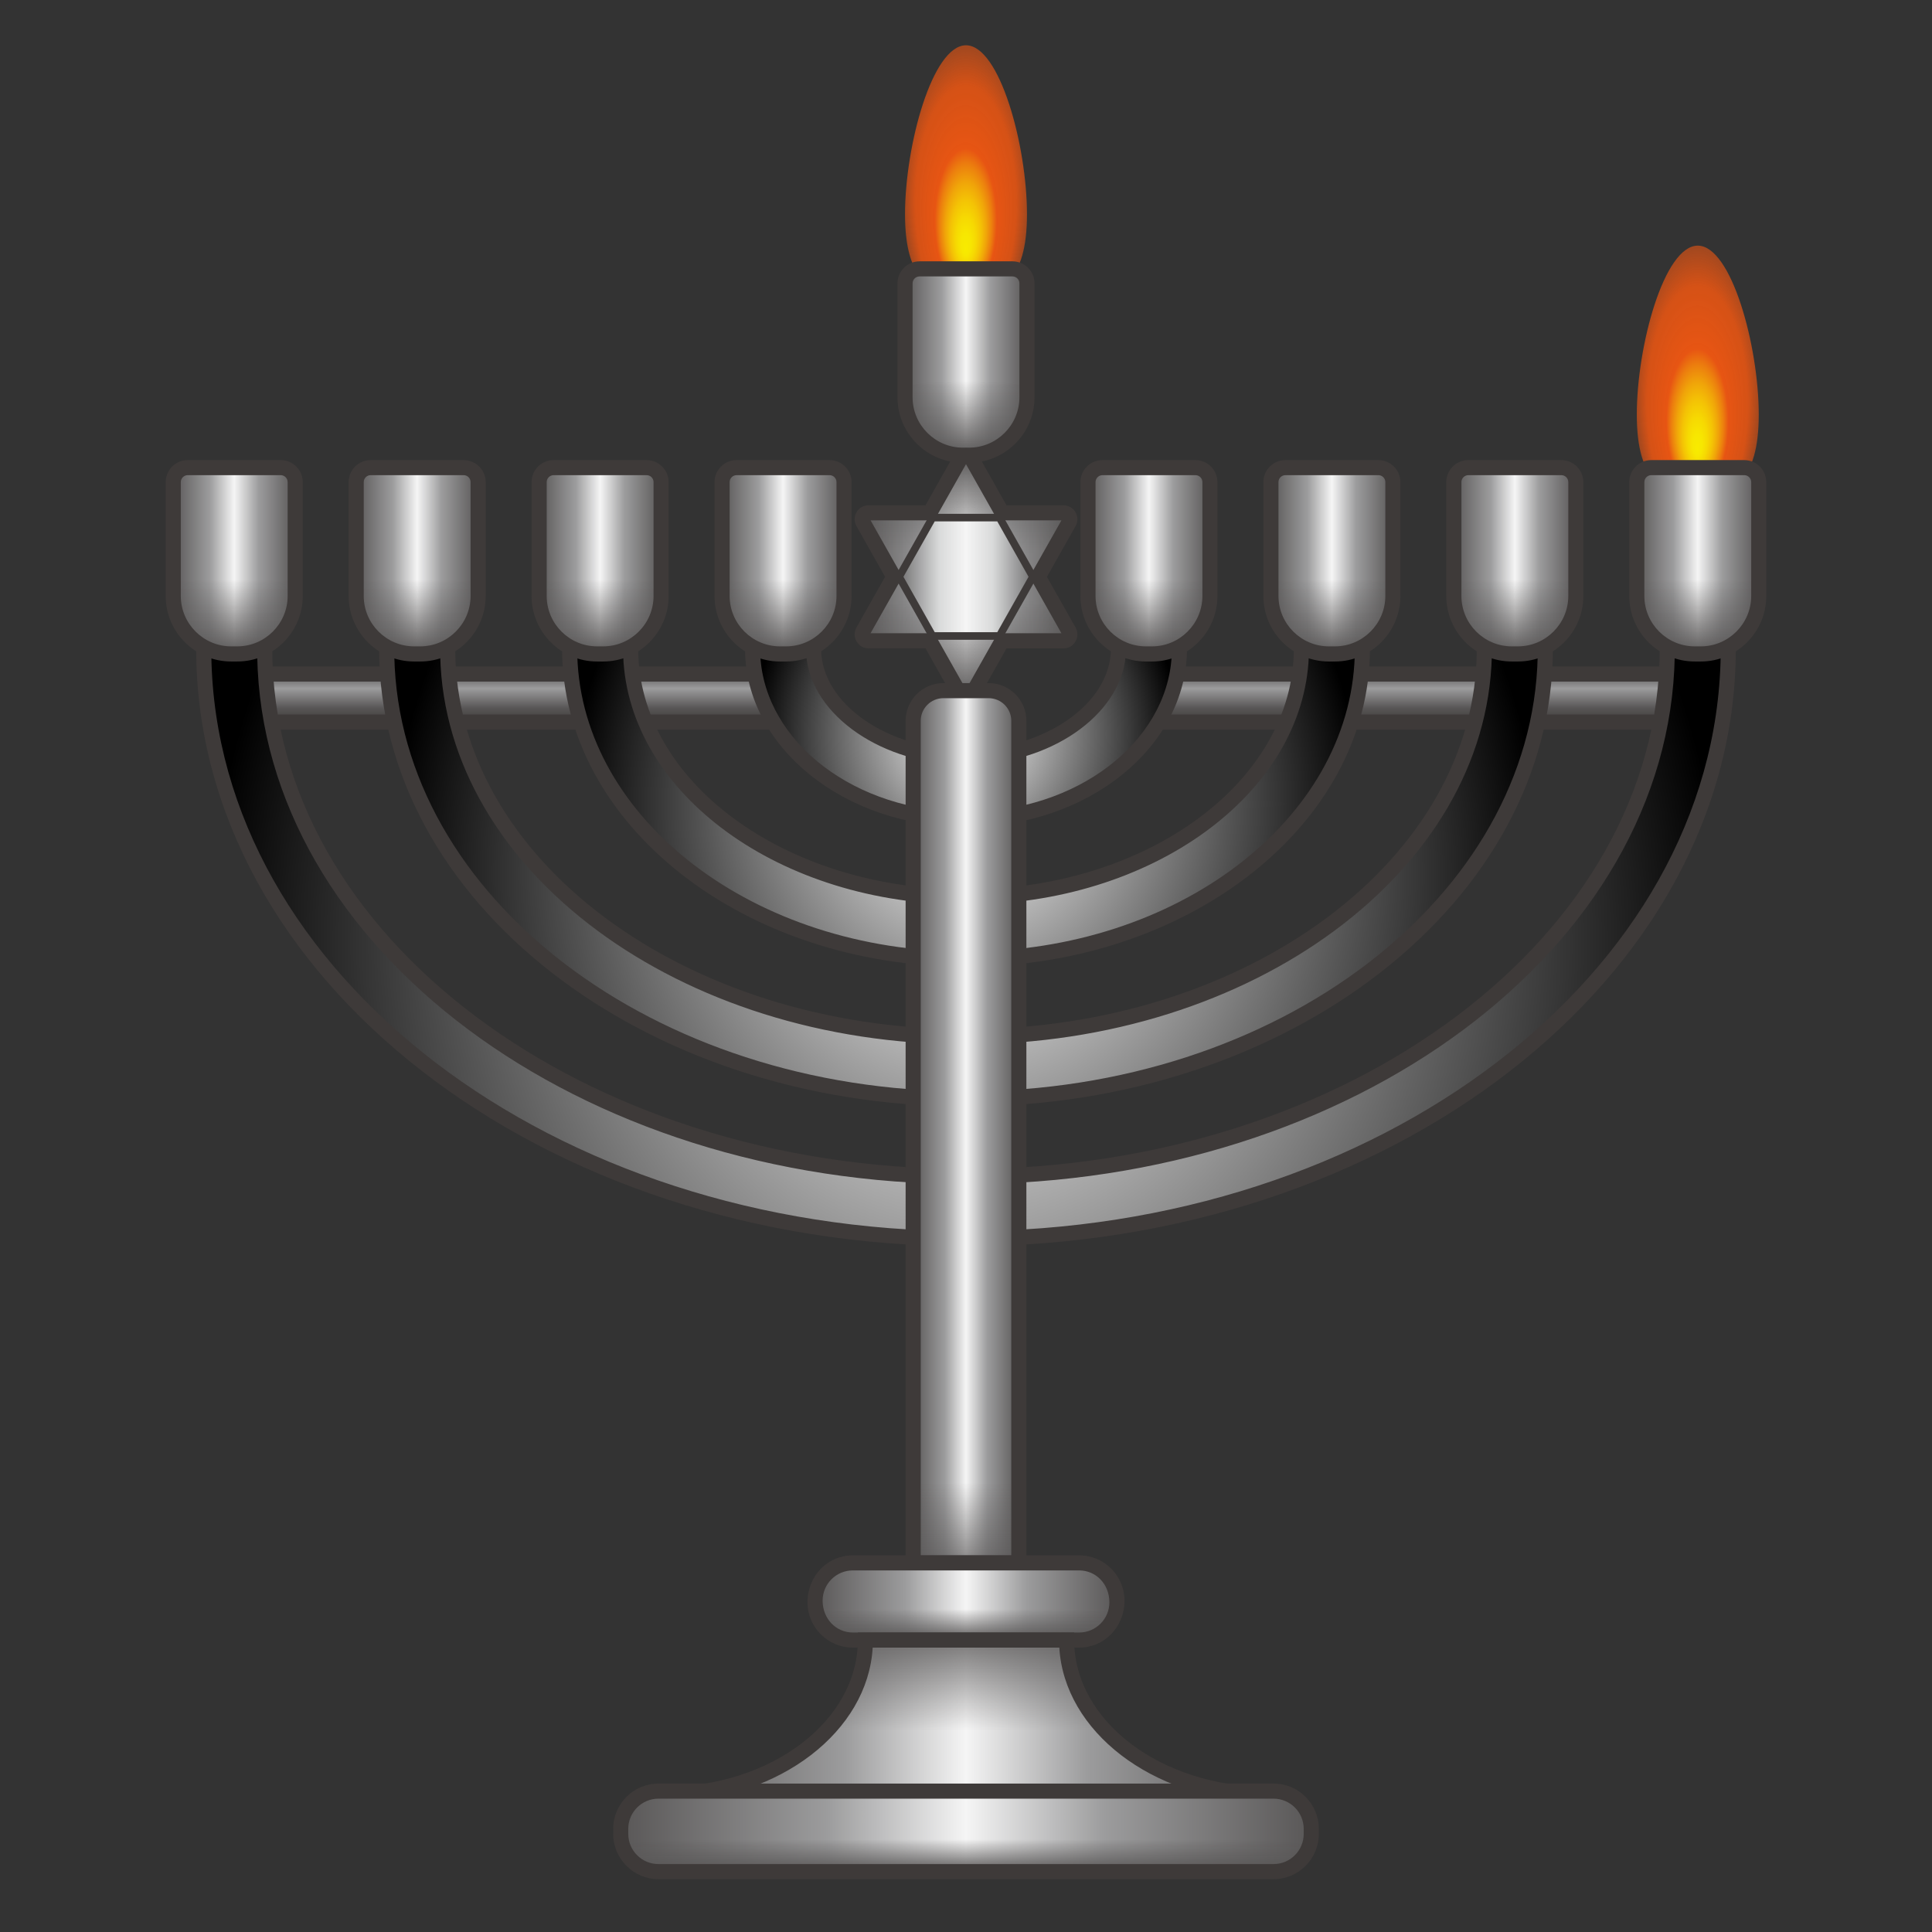 <?xml version="1.0" encoding="UTF-8" standalone="no"?>
<!-- Generated by phantom_svg. -->

<svg
   xmlns:dc="http://purl.org/dc/elements/1.1/"
   xmlns:cc="http://creativecommons.org/ns#"
   xmlns:rdf="http://www.w3.org/1999/02/22-rdf-syntax-ns#"
   xmlns:svg="http://www.w3.org/2000/svg"
   xmlns="http://www.w3.org/2000/svg"
   xmlns:sodipodi="http://sodipodi.sourceforge.net/DTD/sodipodi-0.dtd"
   xmlns:inkscape="http://www.inkscape.org/namespaces/inkscape"
   width="64px"
   height="64px"
   viewBox="0 0 64 64"
   preserveAspectRatio="none"
   version="1.1"
   id="svg2"
   inkscape:version="0.91 r13725"
   sodipodi:docname="menorah(first_night).svg">
  <rect x="0" y="0" width="64" height="64" fill="#333333" stroke="none"/>
  <defs
     id="defs654" />
  <sodipodi:namedview
     pagecolor="#ffffff"
     bordercolor="#666666"
     borderopacity="1"
     objecttolerance="10"
     gridtolerance="10"
     guidetolerance="10"
     inkscape:pageopacity="0"
     inkscape:pageshadow="2"
     inkscape:window-width="1920"
     inkscape:window-height="1017"
     id="namedview652"
     showgrid="false"
     inkscape:zoom="7.375"
     inkscape:cx="-6.2153937"
     inkscape:cy="45.261731"
     inkscape:window-x="0"
     inkscape:window-y="26"
     inkscape:window-maximized="1"
     inkscape:current-layer="g82" />
  <g
     id="g4">
    <g
       id="g6">
      <linearGradient
         id="SVGID_1_"
         gradientUnits="userSpaceOnUse"
         x1="46.882"
         y1="22.329"
         x2="46.882"
         y2="23.921">
        <stop
           offset="0"
           style="stop-color:#595757"
           id="stop9" />
        <stop
           offset="0.3"
           style="stop-color:#9C9C9D"
           id="stop11" />
        <stop
           offset="0.7"
           style="stop-color:#595757"
           id="stop13" />
        <stop
           offset="1"
           style="stop-color:#3E3A39"
           id="stop15" />
      </linearGradient>
      <rect
         x="37.831"
         y="22.329"
         style="fill:url(#SVGID_1_);"
         width="18.101"
         height="1.593"
         id="rect17" />
      <path
         style="fill:#3E3A39;"
         d="M56.183,24.171H37.581v-2.093h18.602V24.171z M38.081,23.671    h17.602v-1.093H38.081V23.671z"
         id="path19" />
    </g>
    <g
       id="g21">
      <linearGradient
         id="SVGID_2_"
         gradientUnits="userSpaceOnUse"
         x1="17.118"
         y1="22.329"
         x2="17.118"
         y2="23.921">
        <stop
           offset="0"
           style="stop-color:#595757"
           id="stop24" />
        <stop
           offset="0.3"
           style="stop-color:#9C9C9D"
           id="stop26" />
        <stop
           offset="0.7"
           style="stop-color:#595757"
           id="stop28" />
        <stop
           offset="1"
           style="stop-color:#3E3A39"
           id="stop30" />
      </linearGradient>
      <rect
         x="8.067"
         y="22.329"
         style="fill:url(#SVGID_2_);"
         width="18.101"
         height="1.593"
         id="rect32" />
      <path
         style="fill:#3E3A39;"
         d="M26.419,24.171H7.817v-2.093h18.602V24.171z M8.317,23.671    h17.602v-1.093H8.317V23.671z"
         id="path34" />
    </g>
  </g>
  <g
     id="g36">
    <g
       id="g38">
      <radialGradient
         id="SVGID_3_"
         cx="31.902"
         cy="34.042"
         r="29.717"
         gradientTransform="matrix(0.843 0 0 0.859 5.1 2.024)"
         gradientUnits="userSpaceOnUse">
        <stop
           offset="0"
           style="stop-color:#FFFFFF"
           id="stop41" />
        <stop
           offset="1"
           style="stop-color:#000000"
           id="stop43" />
      </radialGradient>
      <path
         style="fill:url(#SVGID_3_);"
         d="M32,41.033c-13.924,0-25.251-8.769-25.251-19.547h2.02    C8.769,31.13,19.19,38.975,32,38.975c12.809,0,23.231-7.845,23.231-17.489h2.02    C57.251,32.264,45.924,41.033,32,41.033z"
         id="path45" />
      <path
         style="fill:#3E3A39;"
         d="M32,41.283c-14.062,0-25.501-8.881-25.501-19.797v-0.25H9.019v0.25    c0,9.506,10.309,17.239,22.981,17.239s22.98-7.733,22.98-17.239v-0.25h2.521v0.25    C57.501,32.402,46.062,41.283,32,41.283z M7.001,21.736    C7.176,32.262,18.323,40.783,32,40.783c13.677,0,24.824-8.521,24.999-19.047h-1.521    C55.3,31.403,44.837,39.226,32,39.226S8.699,31.403,8.521,21.736H7.001z"
         id="path47" />
    </g>
    <g
       id="g49">
      <radialGradient
         id="SVGID_4_"
         cx="31.902"
         cy="31.347"
         r="22.597"
         gradientTransform="matrix(0.843 0 0 0.859 5.1 2.024)"
         gradientUnits="userSpaceOnUse">
        <stop
           offset="0"
           style="stop-color:#FFFFFF"
           id="stop52" />
        <stop
           offset="1"
           style="stop-color:#000000"
           id="stop54" />
      </radialGradient>
      <path
         style="fill:url(#SVGID_4_);"
         d="M32,36.403c-10.582,0-19.191-6.692-19.191-14.917h2.02    c0,7.091,7.703,12.86,17.171,12.86c9.468,0,17.171-5.769,17.171-12.86h2.02    C51.191,29.712,42.582,36.403,32,36.403z"
         id="path56" />
      <path
         style="fill:#3E3A39;"
         d="M32,36.653c-10.72,0-19.441-6.804-19.441-15.167v-0.25h2.521v0.25    c0,6.953,7.59,12.609,16.92,12.609s16.921-5.657,16.921-12.609v-0.25h2.52v0.25    C51.44,29.85,42.72,36.653,32,36.653z M13.062,21.736    C13.234,29.709,21.664,36.153,32,36.153c10.336,0,18.765-6.444,18.938-14.417h-1.52    C49.24,28.85,41.495,34.596,32,34.596c-9.495,0-17.24-5.746-17.417-12.859H13.062z    "
         id="path58" />
    </g>
    <g
       id="g60">
      <radialGradient
         id="SVGID_5_"
         cx="31.902"
         cy="28.651"
         r="15.477"
         gradientTransform="matrix(0.843 0 0 0.859 5.1 2.024)"
         gradientUnits="userSpaceOnUse">
        <stop
           offset="0"
           style="stop-color:#FFFFFF"
           id="stop63" />
        <stop
           offset="1"
           style="stop-color:#000000"
           id="stop65" />
      </radialGradient>
      <path
         style="fill:url(#SVGID_5_);"
         d="M32,31.774c-7.24,0-13.13-4.615-13.13-10.288h2.02    c0,4.538,4.984,8.23,11.11,8.23c6.126,0,11.11-3.692,11.11-8.23h2.02    C45.131,27.159,39.24,31.774,32,31.774z"
         id="path67" />
      <path
         style="fill:#3E3A39;"
         d="M32,32.024c-7.378,0-13.38-4.727-13.38-10.538v-0.25h2.52v0.25    c0,4.4,4.872,7.98,10.86,7.98s10.86-3.58,10.86-7.98v-0.25h2.521v0.25    C45.381,27.297,39.378,32.024,32,32.024z M19.124,21.736    C19.294,27.156,25.005,31.524,32,31.524s12.706-4.368,12.877-9.788h-1.521    C43.178,26.297,38.152,29.966,32,29.966c-6.152,0-11.178-3.669-11.355-8.23H19.124z"
         id="path69" />
    </g>
    <g
       id="g71">
      <radialGradient
         id="SVGID_6_"
         cx="31.902"
         cy="25.956"
         r="8.357"
         gradientTransform="matrix(0.843 0 0 0.859 5.1 2.024)"
         gradientUnits="userSpaceOnUse">
        <stop
           offset="0"
           style="stop-color:#FFFFFF"
           id="stop74" />
        <stop
           offset="1"
           style="stop-color:#000000"
           id="stop76" />
      </radialGradient>
      <path
         style="fill:url(#SVGID_6_);"
         d="M32,27.144c-3.899,0-7.07-2.538-7.07-5.658h2.02    c0,1.952,2.313,3.601,5.05,3.601s5.05-1.649,5.05-3.601h2.02    C39.07,24.606,35.899,27.144,32,27.144z"
         id="path78" />
      <path
         style="fill:#3E3A39;"
         d="M32,27.395c-4.037,0-7.32-2.65-7.32-5.908v-0.25h2.52v0.25    c0,1.816,2.198,3.351,4.8,3.351c2.602,0,4.8-1.534,4.8-3.351v-0.25h2.521v0.25    C39.32,24.744,36.036,27.395,32,27.395z M25.187,21.736    C25.352,24.603,28.345,26.895,32,26.895s6.647-2.292,6.813-5.158h-1.525    C37.104,23.712,34.758,25.337,32,25.337s-5.104-1.625-5.289-3.601H25.187z"
         id="path80" />
    </g>
  </g>
  <g
     id="g82">
    <radialGradient
       id="SVGID_7_"
       cx="31.902"
       cy="3.71"
       r="2.481"
       fx="31.902"
       fy="4.691"
       gradientTransform="matrix(0.843 0 0 1.958 5.1 -0.936)"
       gradientUnits="userSpaceOnUse">
      <stop
         offset="0"
         style="stop-color:#F8EB00"
         id="stop85" />
      <stop
         offset="0.074"
         style="stop-color:#F7E701"
         id="stop87" />
      <stop
         offset="0.155"
         style="stop-color:#F6D902"
         id="stop89" />
      <stop
         offset="0.24"
         style="stop-color:#F4C305"
         id="stop91" />
      <stop
         offset="0.326"
         style="stop-color:#F0A509"
         id="stop93" />
      <stop
         offset="0.414"
         style="stop-color:#EC7E0E"
         id="stop95" />
      <stop
         offset="0.491"
         style="stop-color:#E75513"
         id="stop97" />
      <stop
         offset="0.8"
         style="stop-color:#E75513;stop-opacity:0.9"
         id="stop99" />
      <stop
         offset="1"
         style="stop-color:#E75513;stop-opacity:0.6"
         id="stop101" />
    </radialGradient>
    <path
       style="fill:url(#SVGID_7_);"
       d="M34.02,7.097c0,2.273-0.904,2.634-2.02,2.634   s-2.02-0.361-2.02-2.634S30.884,1.5,32,1.5S34.02,4.824,34.02,7.097z"
       id="path103" />
    <radialGradient
       id="SVGID_8_"
       cx="39.089"
       cy="13.371"
       r="2.481"
       fx="39.089"
       fy="14.352"
       gradientTransform="matrix(0.843 0 0 1.958 5.1 -13.213)"
       gradientUnits="userSpaceOnUse">
      <stop
         offset="0"
         style="stop-color:#F8EB00"
         id="stop106" />
      <stop
         offset="0.074"
         style="stop-color:#F7E701"
         id="stop108" />
      <stop
         offset="0.155"
         style="stop-color:#F6D902"
         id="stop110" />
      <stop
         offset="0.24"
         style="stop-color:#F4C305"
         id="stop112" />
      <stop
         offset="0.326"
         style="stop-color:#F0A509"
         id="stop114" />
      <stop
         offset="0.414"
         style="stop-color:#EC7E0E"
         id="stop116" />
      <stop
         offset="0.491"
         style="stop-color:#E75513"
         id="stop118" />
      <stop
         offset="0.8"
         style="stop-color:#E75513;stop-opacity:0.9"
         id="stop120" />
      <stop
         offset="1"
         style="stop-color:#E75513;stop-opacity:0.6"
         id="stop122" />
    </radialGradient>
    <radialGradient
       id="SVGID_9_"
       cx="46.276"
       cy="13.371"
       r="2.481"
       fx="46.276"
       fy="14.352"
       gradientTransform="matrix(0.843 0 0 1.958 5.1 -13.213)"
       gradientUnits="userSpaceOnUse">
      <stop
         offset="0"
         style="stop-color:#F8EB00"
         id="stop127" />
      <stop
         offset="0.074"
         style="stop-color:#F7E701"
         id="stop129" />
      <stop
         offset="0.155"
         style="stop-color:#F6D902"
         id="stop131" />
      <stop
         offset="0.24"
         style="stop-color:#F4C305"
         id="stop133" />
      <stop
         offset="0.326"
         style="stop-color:#F0A509"
         id="stop135" />
      <stop
         offset="0.414"
         style="stop-color:#EC7E0E"
         id="stop137" />
      <stop
         offset="0.491"
         style="stop-color:#E75513"
         id="stop139" />
      <stop
         offset="0.8"
         style="stop-color:#E75513;stop-opacity:0.9"
         id="stop141" />
      <stop
         offset="1"
         style="stop-color:#E75513;stop-opacity:0.6"
         id="stop143" />
    </radialGradient>
    <radialGradient
       id="SVGID_10_"
       cx="53.464"
       cy="13.371"
       r="2.481"
       fx="53.464"
       fy="14.352"
       gradientTransform="matrix(0.843 0 0 1.958 5.1 -13.213)"
       gradientUnits="userSpaceOnUse">
      <stop
         offset="0"
         style="stop-color:#F8EB00"
         id="stop148" />
      <stop
         offset="0.074"
         style="stop-color:#F7E701"
         id="stop150" />
      <stop
         offset="0.155"
         style="stop-color:#F6D902"
         id="stop152" />
      <stop
         offset="0.24"
         style="stop-color:#F4C305"
         id="stop154" />
      <stop
         offset="0.326"
         style="stop-color:#F0A509"
         id="stop156" />
      <stop
         offset="0.414"
         style="stop-color:#EC7E0E"
         id="stop158" />
      <stop
         offset="0.491"
         style="stop-color:#E75513"
         id="stop160" />
      <stop
         offset="0.8"
         style="stop-color:#E75513;stop-opacity:0.9"
         id="stop162" />
      <stop
         offset="1"
         style="stop-color:#E75513;stop-opacity:0.6"
         id="stop164" />
    </radialGradient>
    <radialGradient
       id="SVGID_11_"
       cx="60.651"
       cy="13.371"
       r="2.481"
       fx="60.651"
       fy="14.352"
       gradientTransform="matrix(0.843 0 0 1.958 5.1 -13.213)"
       gradientUnits="userSpaceOnUse">
      <stop
         offset="0"
         style="stop-color:#F8EB00"
         id="stop169" />
      <stop
         offset="0.074"
         style="stop-color:#F7E701"
         id="stop171" />
      <stop
         offset="0.155"
         style="stop-color:#F6D902"
         id="stop173" />
      <stop
         offset="0.24"
         style="stop-color:#F4C305"
         id="stop175" />
      <stop
         offset="0.326"
         style="stop-color:#F0A509"
         id="stop177" />
      <stop
         offset="0.414"
         style="stop-color:#EC7E0E"
         id="stop179" />
      <stop
         offset="0.491"
         style="stop-color:#E75513"
         id="stop181" />
      <stop
         offset="0.8"
         style="stop-color:#E75513;stop-opacity:0.9"
         id="stop183" />
      <stop
         offset="1"
         style="stop-color:#E75513;stop-opacity:0.6"
         id="stop185" />
    </radialGradient>
    <path
       style="fill:url(#SVGID_11_);"
       d="M58.261,13.734c0,2.273-0.904,2.634-2.02,2.634   c-1.116,0-2.02-0.361-2.02-2.634s0.904-5.597,2.02-5.597   C57.356,8.138,58.261,11.462,58.261,13.734z"
       id="path187" />
    <radialGradient
       id="SVGID_12_"
       cx="3.153"
       cy="13.371"
       r="2.481"
       fx="3.153"
       fy="14.352"
       gradientTransform="matrix(0.843 0 0 1.958 5.1 -13.213)"
       gradientUnits="userSpaceOnUse">
      <stop
         offset="0"
         style="stop-color:#F8EB00"
         id="stop190" />
      <stop
         offset="0.074"
         style="stop-color:#F7E701"
         id="stop192" />
      <stop
         offset="0.155"
         style="stop-color:#F6D902"
         id="stop194" />
      <stop
         offset="0.24"
         style="stop-color:#F4C305"
         id="stop196" />
      <stop
         offset="0.326"
         style="stop-color:#F0A509"
         id="stop198" />
      <stop
         offset="0.414"
         style="stop-color:#EC7E0E"
         id="stop200" />
      <stop
         offset="0.491"
         style="stop-color:#E75513"
         id="stop202" />
      <stop
         offset="0.8"
         style="stop-color:#E75513;stop-opacity:0.9"
         id="stop204" />
      <stop
         offset="1"
         style="stop-color:#E75513;stop-opacity:0.6"
         id="stop206" />
    </radialGradient>
    <radialGradient
       id="SVGID_13_"
       cx="10.341"
       cy="13.371"
       r="2.481"
       fx="10.341"
       fy="14.352"
       gradientTransform="matrix(0.843 0 0 1.958 5.1 -13.213)"
       gradientUnits="userSpaceOnUse">
      <stop
         offset="0"
         style="stop-color:#F8EB00"
         id="stop211" />
      <stop
         offset="0.074"
         style="stop-color:#F7E701"
         id="stop213" />
      <stop
         offset="0.155"
         style="stop-color:#F6D902"
         id="stop215" />
      <stop
         offset="0.24"
         style="stop-color:#F4C305"
         id="stop217" />
      <stop
         offset="0.326"
         style="stop-color:#F0A509"
         id="stop219" />
      <stop
         offset="0.414"
         style="stop-color:#EC7E0E"
         id="stop221" />
      <stop
         offset="0.491"
         style="stop-color:#E75513"
         id="stop223" />
      <stop
         offset="0.8"
         style="stop-color:#E75513;stop-opacity:0.9"
         id="stop225" />
      <stop
         offset="1"
         style="stop-color:#E75513;stop-opacity:0.6"
         id="stop227" />
    </radialGradient>
    <radialGradient
       id="SVGID_14_"
       cx="17.528"
       cy="13.371"
       r="2.481"
       fx="17.528"
       fy="14.352"
       gradientTransform="matrix(0.843 0 0 1.958 5.1 -13.213)"
       gradientUnits="userSpaceOnUse">
      <stop
         offset="0"
         style="stop-color:#F8EB00"
         id="stop232" />
      <stop
         offset="0.074"
         style="stop-color:#F7E701"
         id="stop234" />
      <stop
         offset="0.155"
         style="stop-color:#F6D902"
         id="stop236" />
      <stop
         offset="0.24"
         style="stop-color:#F4C305"
         id="stop238" />
      <stop
         offset="0.326"
         style="stop-color:#F0A509"
         id="stop240" />
      <stop
         offset="0.414"
         style="stop-color:#EC7E0E"
         id="stop242" />
      <stop
         offset="0.491"
         style="stop-color:#E75513"
         id="stop244" />
      <stop
         offset="0.8"
         style="stop-color:#E75513;stop-opacity:0.9"
         id="stop246" />
      <stop
         offset="1"
         style="stop-color:#E75513;stop-opacity:0.6"
         id="stop248" />
    </radialGradient>
    <radialGradient
       id="SVGID_15_"
       cx="24.715"
       cy="13.371"
       r="2.481"
       fx="24.715"
       fy="14.352"
       gradientTransform="matrix(0.843 0 0 1.958 5.1 -13.213)"
       gradientUnits="userSpaceOnUse">
      <stop
         offset="0"
         style="stop-color:#F8EB00"
         id="stop253" />
      <stop
         offset="0.074"
         style="stop-color:#F7E701"
         id="stop255" />
      <stop
         offset="0.155"
         style="stop-color:#F6D902"
         id="stop257" />
      <stop
         offset="0.24"
         style="stop-color:#F4C305"
         id="stop259" />
      <stop
         offset="0.326"
         style="stop-color:#F0A509"
         id="stop261" />
      <stop
         offset="0.414"
         style="stop-color:#EC7E0E"
         id="stop263" />
      <stop
         offset="0.491"
         style="stop-color:#E75513"
         id="stop265" />
      <stop
         offset="0.8"
         style="stop-color:#E75513;stop-opacity:0.9"
         id="stop267" />
      <stop
         offset="1"
         style="stop-color:#E75513;stop-opacity:0.6"
         id="stop269" />
    </radialGradient>
  </g>
  <g
     id="g273">
    <g
       id="g275">
      <linearGradient
         id="SVGID_16_"
         gradientUnits="userSpaceOnUse"
         x1="29.98"
         y1="11.994"
         x2="34.02"
         y2="11.994">
        <stop
           offset="0"
           style="stop-color:#595757"
           id="stop278" />
        <stop
           offset="0.3"
           style="stop-color:#9C9C9D"
           id="stop280" />
        <stop
           offset="0.5"
           style="stop-color:#F5F5F5"
           id="stop282" />
        <stop
           offset="0.7"
           style="stop-color:#9C9C9D"
           id="stop284" />
        <stop
           offset="1"
           style="stop-color:#595757"
           id="stop286" />
      </linearGradient>
      <path
         style="fill:url(#SVGID_16_);"
         d="M32.099,15.08h-0.198c-1.061,0-1.921-0.86-1.921-1.921    V9.387c0-0.265,0.215-0.48,0.48-0.48h3.08c0.265,0,0.48,0.215,0.48,0.48    v3.772C34.02,14.22,33.16,15.08,32.099,15.08z"
         id="path288" />
      <linearGradient
         id="SVGID_17_"
         gradientUnits="userSpaceOnUse"
         x1="32"
         y1="15.08"
         x2="32"
         y2="8.907">
        <stop
           offset="0"
           style="stop-color:#595757"
           id="stop291" />
        <stop
           offset="0.4"
           style="stop-color:#595757;stop-opacity:0"
           id="stop293" />
      </linearGradient>
      <path
         style="fill:url(#SVGID_17_);"
         d="M32.099,15.08h-0.198c-1.061,0-1.921-0.86-1.921-1.921    V9.387c0-0.265,0.215-0.48,0.48-0.48h3.08c0.265,0,0.48,0.215,0.48,0.48    v3.772C34.02,14.22,33.16,15.08,32.099,15.08z"
         id="path295" />
      <path
         style="fill:#3E3A39;"
         d="M32.099,15.33h-0.198c-1.197,0-2.171-0.974-2.171-2.171V9.387    c0-0.402,0.328-0.73,0.73-0.73h3.08c0.402,0,0.73,0.328,0.73,0.73v3.772    C34.271,14.356,33.297,15.33,32.099,15.33z M30.46,9.157    c-0.127,0-0.23,0.103-0.23,0.23v3.772c0,0.921,0.75,1.671,1.671,1.671h0.198    c0.921,0,1.671-0.75,1.671-1.671V9.387c0-0.127-0.104-0.23-0.23-0.23H30.46z    "
         id="path297" />
    </g>
    <g
       id="g299">
      <linearGradient
         id="SVGID_18_"
         gradientUnits="userSpaceOnUse"
         x1="23.92"
         y1="18.576"
         x2="27.96"
         y2="18.576">
        <stop
           offset="0"
           style="stop-color:#595757"
           id="stop302" />
        <stop
           offset="0.3"
           style="stop-color:#9C9C9D"
           id="stop304" />
        <stop
           offset="0.5"
           style="stop-color:#F5F5F5"
           id="stop306" />
        <stop
           offset="0.7"
           style="stop-color:#9C9C9D"
           id="stop308" />
        <stop
           offset="1"
           style="stop-color:#595757"
           id="stop310" />
      </linearGradient>
      <path
         style="fill:url(#SVGID_18_);"
         d="M26.039,21.663h-0.198c-1.061,0-1.921-0.86-1.921-1.921    v-3.772c0-0.265,0.215-0.48,0.48-0.48h3.08c0.265,0,0.48,0.215,0.48,0.48    v3.772C27.96,20.803,27.1,21.663,26.039,21.663z"
         id="path312" />
      <linearGradient
         id="SVGID_19_"
         gradientUnits="userSpaceOnUse"
         x1="25.94"
         y1="21.663"
         x2="25.94"
         y2="15.49">
        <stop
           offset="0"
           style="stop-color:#595757"
           id="stop315" />
        <stop
           offset="0.4"
           style="stop-color:#595757;stop-opacity:0"
           id="stop317" />
      </linearGradient>
      <path
         style="fill:url(#SVGID_19_);"
         d="M26.039,21.663h-0.198c-1.061,0-1.921-0.86-1.921-1.921    v-3.772c0-0.265,0.215-0.48,0.48-0.48h3.08c0.265,0,0.48,0.215,0.48,0.48    v3.772C27.96,20.803,27.1,21.663,26.039,21.663z"
         id="path319" />
      <path
         style="fill:#3E3A39;"
         d="M26.039,21.913h-0.198c-1.197,0-2.171-0.974-2.171-2.171    v-3.771c0-0.403,0.328-0.73,0.73-0.73h3.08c0.403,0,0.73,0.328,0.73,0.73    v3.771C28.21,20.939,27.236,21.913,26.039,21.913z M24.4,15.74    c-0.127,0-0.23,0.104-0.23,0.23v3.771c0,0.921,0.75,1.671,1.671,1.671h0.198    c0.921,0,1.671-0.75,1.671-1.671v-3.771c0-0.127-0.104-0.23-0.23-0.23    H24.4z"
         id="path321" />
    </g>
    <g
       id="g323">
      <linearGradient
         id="SVGID_20_"
         gradientUnits="userSpaceOnUse"
         x1="17.86"
         y1="18.576"
         x2="21.9"
         y2="18.576">
        <stop
           offset="0"
           style="stop-color:#595757"
           id="stop326" />
        <stop
           offset="0.3"
           style="stop-color:#9C9C9D"
           id="stop328" />
        <stop
           offset="0.5"
           style="stop-color:#F5F5F5"
           id="stop330" />
        <stop
           offset="0.7"
           style="stop-color:#9C9C9D"
           id="stop332" />
        <stop
           offset="1"
           style="stop-color:#595757"
           id="stop334" />
      </linearGradient>
      <path
         style="fill:url(#SVGID_20_);"
         d="M19.979,21.663h-0.198c-1.061,0-1.921-0.86-1.921-1.921    v-3.772c0-0.265,0.215-0.48,0.48-0.48h3.08c0.265,0,0.48,0.215,0.48,0.48    v3.772C21.9,20.803,21.04,21.663,19.979,21.663z"
         id="path336" />
      <linearGradient
         id="SVGID_21_"
         gradientUnits="userSpaceOnUse"
         x1="19.88"
         y1="21.663"
         x2="19.88"
         y2="15.49">
        <stop
           offset="0"
           style="stop-color:#595757"
           id="stop339" />
        <stop
           offset="0.4"
           style="stop-color:#595757;stop-opacity:0"
           id="stop341" />
      </linearGradient>
      <path
         style="fill:url(#SVGID_21_);"
         d="M19.979,21.663h-0.198c-1.061,0-1.921-0.86-1.921-1.921    v-3.772c0-0.265,0.215-0.48,0.48-0.48h3.08c0.265,0,0.48,0.215,0.48,0.48    v3.772C21.9,20.803,21.04,21.663,19.979,21.663z"
         id="path343" />
      <path
         style="fill:#3E3A39;"
         d="M19.979,21.913h-0.199c-1.197,0-2.171-0.974-2.171-2.171    v-3.771c0-0.403,0.328-0.73,0.73-0.73h3.08c0.402,0,0.73,0.328,0.73,0.73    v3.771C22.149,20.939,21.176,21.913,19.979,21.913z M18.34,15.74    c-0.127,0-0.23,0.104-0.23,0.23v3.771c0,0.921,0.75,1.671,1.671,1.671h0.199    c0.921,0,1.67-0.75,1.67-1.671v-3.771c0-0.127-0.103-0.23-0.23-0.23    H18.34z"
         id="path345" />
    </g>
    <g
       id="g347">
      <linearGradient
         id="SVGID_22_"
         gradientUnits="userSpaceOnUse"
         x1="11.799"
         y1="18.576"
         x2="15.839"
         y2="18.576">
        <stop
           offset="0"
           style="stop-color:#595757"
           id="stop350" />
        <stop
           offset="0.3"
           style="stop-color:#9C9C9D"
           id="stop352" />
        <stop
           offset="0.5"
           style="stop-color:#F5F5F5"
           id="stop354" />
        <stop
           offset="0.7"
           style="stop-color:#9C9C9D"
           id="stop356" />
        <stop
           offset="1"
           style="stop-color:#595757"
           id="stop358" />
      </linearGradient>
      <path
         style="fill:url(#SVGID_22_);"
         d="M13.919,21.663h-0.198c-1.061,0-1.921-0.86-1.921-1.921    v-3.772c0-0.265,0.215-0.48,0.48-0.48h3.08c0.265,0,0.48,0.215,0.48,0.48    v3.772C15.839,20.803,14.979,21.663,13.919,21.663z"
         id="path360" />
      <linearGradient
         id="SVGID_23_"
         gradientUnits="userSpaceOnUse"
         x1="13.819"
         y1="21.663"
         x2="13.819"
         y2="15.49">
        <stop
           offset="0"
           style="stop-color:#595757"
           id="stop363" />
        <stop
           offset="0.4"
           style="stop-color:#595757;stop-opacity:0"
           id="stop365" />
      </linearGradient>
      <path
         style="fill:url(#SVGID_23_);"
         d="M13.919,21.663h-0.198c-1.061,0-1.921-0.86-1.921-1.921    v-3.772c0-0.265,0.215-0.48,0.48-0.48h3.08c0.265,0,0.48,0.215,0.48,0.48    v3.772C15.839,20.803,14.979,21.663,13.919,21.663z"
         id="path367" />
      <path
         style="fill:#3E3A39;"
         d="M13.918,21.913h-0.198c-1.197,0-2.171-0.974-2.171-2.171    v-3.771c0-0.403,0.328-0.73,0.73-0.73h3.08c0.402,0,0.73,0.328,0.73,0.73    v3.771C16.089,20.939,15.116,21.913,13.918,21.913z M12.279,15.74    c-0.127,0-0.23,0.104-0.23,0.23v3.771c0,0.921,0.75,1.671,1.671,1.671h0.198    c0.921,0,1.671-0.75,1.671-1.671v-3.771c0-0.127-0.103-0.23-0.23-0.23    H12.279z"
         id="path369" />
    </g>
    <g
       id="g371">
      <linearGradient
         id="SVGID_24_"
         gradientUnits="userSpaceOnUse"
         x1="5.739"
         y1="18.576"
         x2="9.779"
         y2="18.576">
        <stop
           offset="0"
           style="stop-color:#595757"
           id="stop374" />
        <stop
           offset="0.3"
           style="stop-color:#9C9C9D"
           id="stop376" />
        <stop
           offset="0.5"
           style="stop-color:#F5F5F5"
           id="stop378" />
        <stop
           offset="0.7"
           style="stop-color:#9C9C9D"
           id="stop380" />
        <stop
           offset="1"
           style="stop-color:#595757"
           id="stop382" />
      </linearGradient>
      <path
         style="fill:url(#SVGID_24_);"
         d="M7.858,21.663H7.66c-1.061,0-1.921-0.86-1.921-1.921    v-3.772c0-0.265,0.215-0.48,0.48-0.48h3.08c0.265,0,0.48,0.215,0.48,0.48    v3.772C9.779,20.803,8.919,21.663,7.858,21.663z"
         id="path384" />
      <linearGradient
         id="SVGID_25_"
         gradientUnits="userSpaceOnUse"
         x1="7.759"
         y1="21.663"
         x2="7.759"
         y2="15.49">
        <stop
           offset="0"
           style="stop-color:#595757"
           id="stop387" />
        <stop
           offset="0.4"
           style="stop-color:#595757;stop-opacity:0"
           id="stop389" />
      </linearGradient>
      <path
         style="fill:url(#SVGID_25_);"
         d="M7.858,21.663H7.66c-1.061,0-1.921-0.86-1.921-1.921    v-3.772c0-0.265,0.215-0.48,0.48-0.48h3.08c0.265,0,0.48,0.215,0.48,0.48    v3.772C9.779,20.803,8.919,21.663,7.858,21.663z"
         id="path391" />
      <path
         style="fill:#3E3A39;"
         d="M7.858,21.913H7.66c-1.197,0-2.171-0.974-2.171-2.171v-3.771    c0-0.403,0.328-0.73,0.73-0.73h3.08c0.403,0,0.73,0.328,0.73,0.73v3.771    C10.029,20.939,9.056,21.913,7.858,21.913z M6.219,15.74    c-0.127,0-0.23,0.104-0.23,0.23v3.771c0,0.921,0.75,1.671,1.671,1.671h0.198    c0.921,0,1.671-0.75,1.671-1.671v-3.771c0-0.127-0.104-0.23-0.23-0.23H6.219    z"
         id="path393" />
    </g>
    <g
       id="g395">
      <linearGradient
         id="SVGID_26_"
         gradientUnits="userSpaceOnUse"
         x1="54.221"
         y1="18.576"
         x2="58.261"
         y2="18.576">
        <stop
           offset="0"
           style="stop-color:#595757"
           id="stop398" />
        <stop
           offset="0.3"
           style="stop-color:#9C9C9D"
           id="stop400" />
        <stop
           offset="0.5"
           style="stop-color:#F5F5F5"
           id="stop402" />
        <stop
           offset="0.7"
           style="stop-color:#9C9C9D"
           id="stop404" />
        <stop
           offset="1"
           style="stop-color:#595757"
           id="stop406" />
      </linearGradient>
      <path
         style="fill:url(#SVGID_26_);"
         d="M56.34,21.663h-0.198c-1.061,0-1.921-0.86-1.921-1.921    v-3.772c0-0.265,0.215-0.48,0.48-0.48h3.08c0.265,0,0.48,0.215,0.48,0.48    v3.772C58.261,20.803,57.401,21.663,56.34,21.663z"
         id="path408" />
      <linearGradient
         id="SVGID_27_"
         gradientUnits="userSpaceOnUse"
         x1="56.241"
         y1="21.663"
         x2="56.241"
         y2="15.49">
        <stop
           offset="0"
           style="stop-color:#595757"
           id="stop411" />
        <stop
           offset="0.4"
           style="stop-color:#595757;stop-opacity:0"
           id="stop413" />
      </linearGradient>
      <path
         style="fill:url(#SVGID_27_);"
         d="M56.34,21.663h-0.198c-1.061,0-1.921-0.86-1.921-1.921    v-3.772c0-0.265,0.215-0.48,0.48-0.48h3.08c0.265,0,0.48,0.215,0.48,0.48    v3.772C58.261,20.803,57.401,21.663,56.34,21.663z"
         id="path415" />
      <path
         style="fill:#3E3A39;"
         d="M56.34,21.913h-0.198c-1.197,0-2.171-0.974-2.171-2.171    v-3.771c0-0.403,0.328-0.73,0.73-0.73h3.079c0.402,0,0.73,0.328,0.73,0.73    v3.771C58.511,20.939,57.537,21.913,56.34,21.913z M54.701,15.74    c-0.127,0-0.23,0.104-0.23,0.23v3.771c0,0.921,0.75,1.671,1.671,1.671h0.198    c0.921,0,1.671-0.75,1.671-1.671v-3.771c0-0.127-0.104-0.23-0.23-0.23    H54.701z"
         id="path417" />
    </g>
    <g
       id="g419">
      <linearGradient
         id="SVGID_28_"
         gradientUnits="userSpaceOnUse"
         x1="48.161"
         y1="18.576"
         x2="52.201"
         y2="18.576">
        <stop
           offset="0"
           style="stop-color:#595757"
           id="stop422" />
        <stop
           offset="0.3"
           style="stop-color:#9C9C9D"
           id="stop424" />
        <stop
           offset="0.5"
           style="stop-color:#F5F5F5"
           id="stop426" />
        <stop
           offset="0.7"
           style="stop-color:#9C9C9D"
           id="stop428" />
        <stop
           offset="1"
           style="stop-color:#595757"
           id="stop430" />
      </linearGradient>
      <path
         style="fill:url(#SVGID_28_);"
         d="M50.28,21.663h-0.198c-1.061,0-1.921-0.86-1.921-1.921    v-3.772c0-0.265,0.215-0.48,0.48-0.48h3.08c0.265,0,0.48,0.215,0.48,0.48    v3.772C52.201,20.803,51.341,21.663,50.28,21.663z"
         id="path432" />
      <linearGradient
         id="SVGID_29_"
         gradientUnits="userSpaceOnUse"
         x1="50.181"
         y1="21.663"
         x2="50.181"
         y2="15.49">
        <stop
           offset="0"
           style="stop-color:#595757"
           id="stop435" />
        <stop
           offset="0.4"
           style="stop-color:#595757;stop-opacity:0"
           id="stop437" />
      </linearGradient>
      <path
         style="fill:url(#SVGID_29_);"
         d="M50.28,21.663h-0.198c-1.061,0-1.921-0.86-1.921-1.921    v-3.772c0-0.265,0.215-0.48,0.48-0.48h3.08c0.265,0,0.48,0.215,0.48,0.48    v3.772C52.201,20.803,51.341,21.663,50.28,21.663z"
         id="path439" />
      <path
         style="fill:#3E3A39;"
         d="M50.28,21.913h-0.199c-1.197,0-2.171-0.974-2.171-2.171    v-3.771c0-0.403,0.328-0.73,0.73-0.73h3.08c0.402,0,0.73,0.328,0.73,0.73    v3.771C52.451,20.939,51.478,21.913,50.28,21.913z M48.641,15.74    c-0.127,0-0.23,0.104-0.23,0.23v3.771c0,0.921,0.75,1.671,1.671,1.671h0.199    c0.921,0,1.671-0.75,1.671-1.671v-3.771c0-0.127-0.104-0.23-0.23-0.23H48.641    z"
         id="path441" />
    </g>
    <g
       id="g443">
      <linearGradient
         id="SVGID_30_"
         gradientUnits="userSpaceOnUse"
         x1="42.1"
         y1="18.576"
         x2="46.14"
         y2="18.576">
        <stop
           offset="0"
           style="stop-color:#595757"
           id="stop446" />
        <stop
           offset="0.3"
           style="stop-color:#9C9C9D"
           id="stop448" />
        <stop
           offset="0.5"
           style="stop-color:#F5F5F5"
           id="stop450" />
        <stop
           offset="0.7"
           style="stop-color:#9C9C9D"
           id="stop452" />
        <stop
           offset="1"
           style="stop-color:#595757"
           id="stop454" />
      </linearGradient>
      <path
         style="fill:url(#SVGID_30_);"
         d="M44.22,21.663h-0.198c-1.061,0-1.921-0.86-1.921-1.921    v-3.772c0-0.265,0.215-0.48,0.48-0.48h3.08c0.265,0,0.48,0.215,0.48,0.48    v3.772C46.14,20.803,45.28,21.663,44.22,21.663z"
         id="path456" />
      <linearGradient
         id="SVGID_31_"
         gradientUnits="userSpaceOnUse"
         x1="44.12"
         y1="21.663"
         x2="44.12"
         y2="15.49">
        <stop
           offset="0"
           style="stop-color:#595757"
           id="stop459" />
        <stop
           offset="0.4"
           style="stop-color:#595757;stop-opacity:0"
           id="stop461" />
      </linearGradient>
      <path
         style="fill:url(#SVGID_31_);"
         d="M44.22,21.663h-0.198c-1.061,0-1.921-0.86-1.921-1.921    v-3.772c0-0.265,0.215-0.48,0.48-0.48h3.08c0.265,0,0.48,0.215,0.48,0.48    v3.772C46.14,20.803,45.28,21.663,44.22,21.663z"
         id="path463" />
      <path
         style="fill:#3E3A39;"
         d="M44.22,21.913h-0.198c-1.197,0-2.171-0.974-2.171-2.171    v-3.771c0-0.403,0.328-0.73,0.73-0.73h3.079c0.402,0,0.73,0.328,0.73,0.73    v3.771C46.391,20.939,45.417,21.913,44.22,21.913z M42.581,15.74    c-0.127,0-0.23,0.104-0.23,0.23v3.771c0,0.921,0.75,1.671,1.671,1.671h0.198    c0.921,0,1.671-0.75,1.671-1.671v-3.771c0-0.127-0.104-0.23-0.23-0.23    H42.581z"
         id="path465" />
    </g>
    <g
       id="g467">
      <linearGradient
         id="SVGID_32_"
         gradientUnits="userSpaceOnUse"
         x1="36.04"
         y1="18.576"
         x2="40.08"
         y2="18.576">
        <stop
           offset="0"
           style="stop-color:#595757"
           id="stop470" />
        <stop
           offset="0.3"
           style="stop-color:#9C9C9D"
           id="stop472" />
        <stop
           offset="0.5"
           style="stop-color:#F5F5F5"
           id="stop474" />
        <stop
           offset="0.7"
           style="stop-color:#9C9C9D"
           id="stop476" />
        <stop
           offset="1"
           style="stop-color:#595757"
           id="stop478" />
      </linearGradient>
      <path
         style="fill:url(#SVGID_32_);"
         d="M38.159,21.663h-0.198c-1.061,0-1.921-0.86-1.921-1.921    v-3.772c0-0.265,0.215-0.48,0.48-0.48h3.08c0.265,0,0.48,0.215,0.48,0.48    v3.772C40.08,20.803,39.22,21.663,38.159,21.663z"
         id="path480" />
      <linearGradient
         id="SVGID_33_"
         gradientUnits="userSpaceOnUse"
         x1="38.06"
         y1="21.663"
         x2="38.06"
         y2="15.49">
        <stop
           offset="0"
           style="stop-color:#595757"
           id="stop483" />
        <stop
           offset="0.4"
           style="stop-color:#595757;stop-opacity:0"
           id="stop485" />
      </linearGradient>
      <path
         style="fill:url(#SVGID_33_);"
         d="M38.159,21.663h-0.198c-1.061,0-1.921-0.86-1.921-1.921    v-3.772c0-0.265,0.215-0.48,0.48-0.48h3.08c0.265,0,0.48,0.215,0.48,0.48    v3.772C40.08,20.803,39.22,21.663,38.159,21.663z"
         id="path487" />
      <path
         style="fill:#3E3A39;"
         d="M38.159,21.913h-0.198c-1.197,0-2.171-0.974-2.171-2.171    v-3.771c0-0.403,0.328-0.73,0.73-0.73h3.08c0.402,0,0.729,0.328,0.729,0.73    v3.771C40.33,20.939,39.356,21.913,38.159,21.913z M36.521,15.74    c-0.127,0-0.23,0.104-0.23,0.23v3.771c0,0.921,0.75,1.671,1.671,1.671h0.198    c0.921,0,1.671-0.75,1.671-1.671v-3.771c0-0.127-0.103-0.23-0.229-0.23    H36.521z"
         id="path489" />
    </g>
  </g>
  <g
     id="g491">
    <g
       id="g493">
      <g
         id="g495">
        <linearGradient
           id="SVGID_34_"
           gradientUnits="userSpaceOnUse"
           x1="28.562"
           y1="19.107"
           x2="35.438"
           y2="19.107">
          <stop
             offset="0"
             style="stop-color:#595757"
             id="stop498" />
          <stop
             offset="0.3"
             style="stop-color:#9C9C9D"
             id="stop500" />
          <stop
             offset="0.5"
             style="stop-color:#F5F5F5"
             id="stop502" />
          <stop
             offset="0.7"
             style="stop-color:#9C9C9D"
             id="stop504" />
          <stop
             offset="1"
             style="stop-color:#595757"
             id="stop506" />
        </linearGradient>
        <path
           style="fill:url(#SVGID_34_);"
           d="M34.393,19.107l1.017-1.802     c0.08-0.141-0.02-0.318-0.18-0.318h-2.034l-1.017-1.802     c-0.08-0.141-0.279-0.141-0.359,0l-1.017,1.802h-2.034     c-0.16,0-0.259,0.177-0.18,0.318l1.017,1.802l-1.017,1.802     c-0.08,0.141,0.02,0.318,0.18,0.318h2.034l1.017,1.802     c0.08,0.141,0.279,0.141,0.359,0l1.017-1.802h2.034     c0.16,0,0.259-0.177,0.18-0.318L34.393,19.107z"
           id="path508" />
        <linearGradient
           id="SVGID_35_"
           gradientUnits="userSpaceOnUse"
           x1="32"
           y1="23.134"
           x2="32"
           y2="15.08">
          <stop
             offset="0"
             style="stop-color:#595757"
             id="stop511" />
          <stop
             offset="0.4"
             style="stop-color:#595757;stop-opacity:0"
             id="stop513" />
          <stop
             offset="0.6"
             style="stop-color:#595757;stop-opacity:0"
             id="stop515" />
          <stop
             offset="1"
             style="stop-color:#595757"
             id="stop517" />
        </linearGradient>
        <path
           style="fill:url(#SVGID_35_);"
           d="M34.393,19.107l1.017-1.802     c0.08-0.141-0.02-0.318-0.18-0.318h-2.034l-1.017-1.802     c-0.08-0.141-0.279-0.141-0.359,0l-1.017,1.802h-2.034     c-0.16,0-0.259,0.177-0.18,0.318l1.017,1.802l-1.017,1.802     c-0.08,0.141,0.02,0.318,0.18,0.318h2.034l1.017,1.802     c0.08,0.141,0.279,0.141,0.359,0l1.017-1.802h2.034     c0.16,0,0.259-0.177,0.18-0.318L34.393,19.107z"
           id="path519" />
        <path
           style="fill:#3E3A39;"
           d="M32,23.384c-0.166,0-0.314-0.087-0.397-0.232l-0.945-1.675     h-1.888c-0.164,0-0.311-0.085-0.394-0.227     c-0.084-0.145-0.086-0.318-0.004-0.464l0.948-1.679l-0.948-1.678     c-0.082-0.146-0.081-0.32,0.004-0.464c0.083-0.142,0.23-0.227,0.394-0.227     h1.888l0.945-1.674c0.165-0.292,0.63-0.292,0.795,0l0.944,1.674h1.889     c0.164,0,0.311,0.085,0.395,0.228c0.084,0.145,0.085,0.318,0.003,0.464     l-0.948,1.678l0.948,1.679c0.082,0.146,0.081,0.319-0.003,0.463     c-0.083,0.143-0.23,0.228-0.395,0.228h-1.889l-0.944,1.675     C32.314,23.297,32.166,23.384,32,23.384z M28.838,20.977h2.111L32,22.838     l1.051-1.861h2.11l-1.056-1.87l1.057-1.87h-2.111L32,15.376l-1.05,1.861     h-2.111l1.056,1.87L28.838,20.977z"
           id="path521" />
      </g>
      <g
         id="g523">
        <linearGradient
           id="SVGID_36_"
           gradientUnits="userSpaceOnUse"
           x1="30.354"
           y1="18.336"
           x2="34.192"
           y2="20.552"
           gradientTransform="matrix(0.866 -0.5 0.5 0.866 -5.67 18.405)">
          <stop
             offset="0"
             style="stop-color:#717071"
             id="stop526" />
          <stop
             offset="0.3"
             style="stop-color:#D9DADA"
             id="stop528" />
          <stop
             offset="0.5"
             style="stop-color:#F5F5F5"
             id="stop530" />
          <stop
             offset="0.7"
             style="stop-color:#D9DADA"
             id="stop532" />
          <stop
             offset="1"
             style="stop-color:#717071"
             id="stop534" />
        </linearGradient>
        <polygon
           style="fill:url(#SVGID_36_);"
           points="30.891,21.068 29.784,19.107 30.891,17.146      33.109,17.146 34.216,19.107 33.109,21.068    "
           id="polygon536" />
        <path
           style="fill:#3E3A39;"
           d="M33.036,17.271l1.036,1.836l-1.036,1.836h-2.072l-1.036-1.836     l1.036-1.836H33.036 M33.182,17.021h-0.146h-2.072h-0.146l-0.072,0.127     l-1.036,1.836l-0.069,0.123l0.069,0.123l1.036,1.836l0.072,0.127h0.146h2.072     h0.146l0.072-0.127l1.036-1.836l0.069-0.123l-0.069-0.123l-1.036-1.836     L33.182,17.021L33.182,17.021z"
           id="path538" />
      </g>
    </g>
    <g
       id="g540">
      <linearGradient
         id="SVGID_37_"
         gradientUnits="userSpaceOnUse"
         x1="30.25"
         y1="28.362"
         x2="33.75"
         y2="28.362"
         gradientTransform="matrix(1 0 0 2.413 0 -31.121)">
        <stop
           offset="0"
           style="stop-color:#595757"
           id="stop543" />
        <stop
           offset="0.3"
           style="stop-color:#9C9C9D"
           id="stop545" />
        <stop
           offset="0.5"
           style="stop-color:#F5F5F5"
           id="stop547" />
        <stop
           offset="0.7"
           style="stop-color:#9C9C9D"
           id="stop549" />
        <stop
           offset="1"
           style="stop-color:#595757"
           id="stop551" />
      </linearGradient>
      <path
         style="fill:url(#SVGID_37_);"
         d="M33.75,51.772h-3.5V23.879c0-0.552,0.448-1,1-1h1.5    c0.552,0,1,0.448,1,1V51.772z"
         id="path553" />
      <linearGradient
         id="SVGID_38_"
         gradientUnits="userSpaceOnUse"
         x1="32"
         y1="34.348"
         x2="32"
         y2="22.375"
         gradientTransform="matrix(1 0 0 2.413 0 -31.121)">
        <stop
           offset="0"
           style="stop-color:#595757;stop-opacity:0.7"
           id="stop556" />
        <stop
           offset="0.092"
           style="stop-color:#595757;stop-opacity:0"
           id="stop558" />
      </linearGradient>
      <path
         style="fill:url(#SVGID_38_);"
         d="M33.75,51.772h-3.5V23.879c0-0.552,0.448-1,1-1h1.5    c0.552,0,1,0.448,1,1V51.772z"
         id="path560" />
      <path
         style="fill:#3E3A39;"
         d="M34,52.022h-4V23.878c0-0.689,0.561-1.25,1.25-1.25h1.5    c0.689,0,1.25,0.561,1.25,1.25V52.022z M30.5,51.522h3V23.878c0-0.414-0.337-0.75-0.75-0.75h-1.5    c-0.414,0-0.75,0.336-0.75,0.75V51.522z"
         id="path562" />
    </g>
    <g
       id="g564">
      <linearGradient
         id="SVGID_39_"
         gradientUnits="userSpaceOnUse"
         x1="27"
         y1="53.051"
         x2="37"
         y2="53.051">
        <stop
           offset="0"
           style="stop-color:#595757"
           id="stop567" />
        <stop
           offset="0.3"
           style="stop-color:#9C9C9D"
           id="stop569" />
        <stop
           offset="0.5"
           style="stop-color:#F5F5F5"
           id="stop571" />
        <stop
           offset="0.7"
           style="stop-color:#9C9C9D"
           id="stop573" />
        <stop
           offset="1"
           style="stop-color:#595757"
           id="stop575" />
      </linearGradient>
      <path
         style="fill:url(#SVGID_39_);"
         d="M35.75,54.329h-7.5c-0.69,0-1.25-0.56-1.25-1.25v-0.057    c0-0.69,0.56-1.25,1.25-1.25h7.5c0.69,0,1.25,0.56,1.25,1.25v0.057    C37,53.77,36.44,54.329,35.75,54.329z"
         id="path577" />
      <linearGradient
         id="SVGID_40_"
         gradientUnits="userSpaceOnUse"
         x1="32"
         y1="54.329"
         x2="32"
         y2="51.772">
        <stop
           offset="0"
           style="stop-color:#595757"
           id="stop580" />
        <stop
           offset="0.4"
           style="stop-color:#595757;stop-opacity:0"
           id="stop582" />
      </linearGradient>
      <path
         style="fill:url(#SVGID_40_);"
         d="M35.75,54.329h-7.5c-0.69,0-1.25-0.56-1.25-1.25v-0.057    c0-0.69,0.56-1.25,1.25-1.25h7.5c0.69,0,1.25,0.56,1.25,1.25v0.057    C37,53.77,36.44,54.329,35.75,54.329z"
         id="path584" />
      <path
         style="fill:#3E3A39;"
         d="M35.75,54.579h-7.5c-0.827,0-1.5-0.673-1.5-1.5    c0-0.884,0.673-1.557,1.5-1.557h7.5c0.827,0,1.5,0.673,1.5,1.5    C37.25,53.906,36.577,54.579,35.75,54.579z M28.25,52.022c-0.551,0-1,0.448-1,1    c0,0.608,0.449,1.057,1,1.057h7.5c0.552,0,1-0.448,1-1c0-0.608-0.448-1.057-1-1.057    H28.25z"
         id="path586" />
    </g>
  </g>
  <g
     id="g588">
    <linearGradient
       id="SVGID_41_"
       gradientUnits="userSpaceOnUse"
       x1="22"
       y1="57.665"
       x2="42"
       y2="57.665">
      <stop
         offset="0"
         style="stop-color:#595757"
         id="stop591" />
      <stop
         offset="0.3"
         style="stop-color:#9C9C9D"
         id="stop593" />
      <stop
         offset="0.5"
         style="stop-color:#F5F5F5"
         id="stop595" />
      <stop
         offset="0.7"
         style="stop-color:#9C9C9D"
         id="stop597" />
      <stop
         offset="1"
         style="stop-color:#595757"
         id="stop599" />
    </linearGradient>
    <path
       style="fill:url(#SVGID_41_);"
       d="M28.667,54.329L28.667,54.329   c0,2.824-2.985,5.114-6.667,5.114l0,0V61h20v-1.557l0,0c-3.682,0-6.667-2.29-6.667-5.114   l0,0H28.667z"
       id="path601" />
    <linearGradient
       id="SVGID_42_"
       gradientUnits="userSpaceOnUse"
       x1="32"
       y1="61"
       x2="32"
       y2="54.329">
      <stop
         offset="0"
         style="stop-color:#595757"
         id="stop604" />
      <stop
         offset="0.156"
         style="stop-color:#595757;stop-opacity:0"
         id="stop606" />
      <stop
         offset="0.552"
         style="stop-color:#595757;stop-opacity:0"
         id="stop608" />
      <stop
         offset="1"
         style="stop-color:#595757;stop-opacity:0.8"
         id="stop610" />
    </linearGradient>
    <path
       style="fill:url(#SVGID_42_);"
       d="M28.667,54.329L28.667,54.329   c0,2.824-2.985,5.114-6.667,5.114l0,0V61h20v-1.557l0,0c-3.682,0-6.667-2.29-6.667-5.114   l0,0H28.667z"
       id="path612" />
    <path
       style="fill:#3E3A39;"
       d="M42.25,61.25h-20.5v-2.057H22c3.538,0,6.417-2.182,6.417-4.864v-0.25   h7.167v0.25c0,2.683,2.879,4.864,6.417,4.864h0.25V61.25z M22.25,60.75h19.5v-1.061   c-3.592-0.099-6.494-2.332-6.659-5.11h-6.182   c-0.165,2.778-3.068,5.011-6.659,5.11V60.75z"
       id="path614" />
  </g>
  <g
     id="g616">
    <linearGradient
       id="SVGID_43_"
       gradientUnits="userSpaceOnUse"
       x1="20.562"
       y1="60.667"
       x2="43.438"
       y2="60.667">
      <stop
         offset="0"
         style="stop-color:#595757"
         id="stop619" />
      <stop
         offset="0.3"
         style="stop-color:#9C9C9D"
         id="stop621" />
      <stop
         offset="0.5"
         style="stop-color:#F5F5F5"
         id="stop623" />
      <stop
         offset="0.7"
         style="stop-color:#9C9C9D"
         id="stop625" />
      <stop
         offset="1"
         style="stop-color:#595757"
         id="stop627" />
    </linearGradient>
    <path
       style="fill:url(#SVGID_43_);"
       d="M42.188,62h-20.375c-0.69,0-1.25-0.56-1.25-1.25v-0.167   c0-0.69,0.56-1.25,1.25-1.25h20.375c0.69,0,1.25,0.56,1.25,1.25V60.75C43.438,61.44,42.878,62,42.188,62z   "
       id="path629" />
    <linearGradient
       id="SVGID_44_"
       gradientUnits="userSpaceOnUse"
       x1="32"
       y1="62"
       x2="32"
       y2="59.333">
      <stop
         offset="0"
         style="stop-color:#595757"
         id="stop632" />
      <stop
         offset="0.4"
         style="stop-color:#595757;stop-opacity:0"
         id="stop634" />
    </linearGradient>
    <path
       style="fill:url(#SVGID_44_);"
       d="M42.188,62h-20.375c-0.69,0-1.25-0.56-1.25-1.25v-0.167   c0-0.69,0.56-1.25,1.25-1.25h20.375c0.69,0,1.25,0.56,1.25,1.25V60.75C43.438,61.44,42.878,62,42.188,62z   "
       id="path636" />
    <path
       style="fill:#3E3A39;"
       d="M42.188,62.25h-20.375c-0.827,0-1.5-0.673-1.5-1.5v-0.167   c0-0.827,0.673-1.5,1.5-1.5h20.375c0.827,0,1.5,0.673,1.5,1.5V60.75   C43.688,61.577,43.015,62.25,42.188,62.25z M21.812,59.583c-0.551,0-1,0.448-1,1V60.75   c0,0.552,0.449,1,1,1h20.375c0.552,0,1-0.448,1-1v-0.167c0-0.552-0.448-1-1-1H21.812z"
       id="path638" />
  </g>
  <g
     id="g640" />
  <g
     id="g642" />
  <g
     id="g644" />
  <g
     id="g646" />
  <g
     id="g648" />
  <g
     id="g650" />
</svg>
